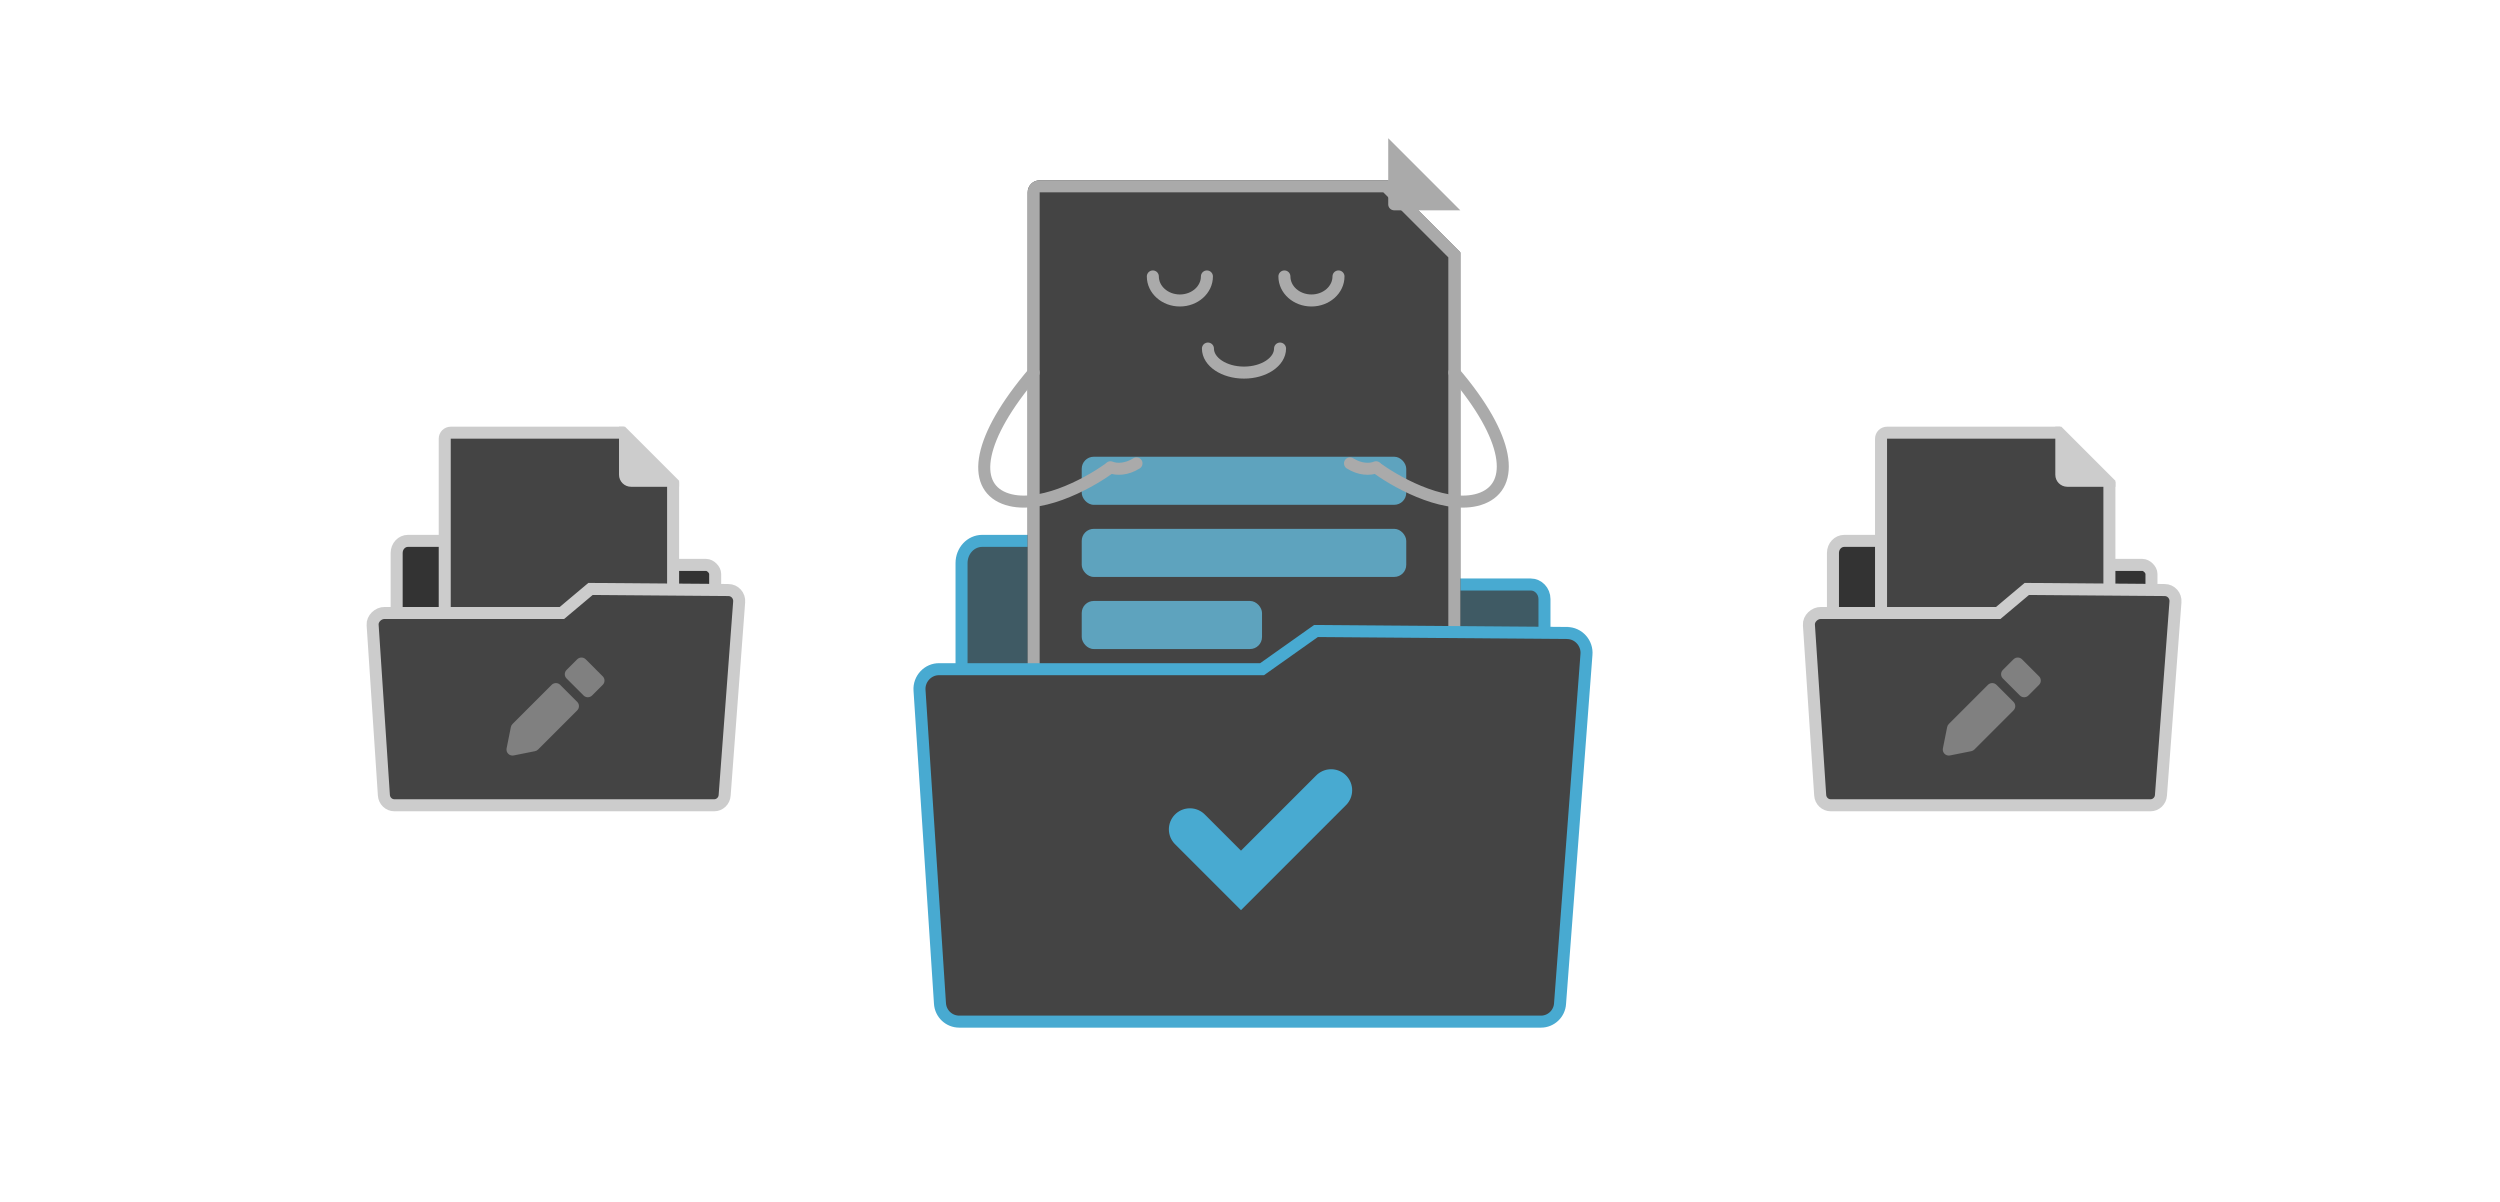 <svg width="416" height="200" viewBox="0 0 416 200" fill="none" xmlns="http://www.w3.org/2000/svg">
<path d="M257 160H160V93.702C160 91.661 161.523 90 163.45 90H198.486C200.278 90 201.757 91.471 201.936 93.37L202.25 97.261H254.715C255.969 97.261 257 98.353 257 99.681V160Z" fill="#3F5A64" stroke="#48AAD1" stroke-width="2"/>
<g filter="url(#filter0_d_3118_39690)">
<path d="M171 25C171 23.895 171.895 23 173 23H231L243 35V117C243 118.105 242.105 119 241 119H173C171.895 119 171 118.105 171 117V25Z" fill="#444444"/>
<path d="M172 25C172 24.448 172.448 24 173 24H230.586L242 35.414V117C242 117.552 241.552 118 241 118H173C172.448 118 172 117.552 172 117V25Z" stroke="#AAAAAA" stroke-width="2"/>
</g>
<path d="M231 23L243 35H232C231.448 35 231 34.552 231 34V23Z" fill="#AAAAAA"/>
<path d="M213.725 46C213.725 48.209 215.739 50 218.225 50C220.71 50 222.725 48.209 222.725 46" stroke="#AAAAAA" stroke-width="2" stroke-linecap="round"/>
<path d="M191.832 46C191.832 48.209 193.847 50 196.332 50C198.817 50 200.832 48.209 200.832 46" stroke="#AAAAAA" stroke-width="2" stroke-linecap="round"/>
<path d="M201 58C201 60.209 203.686 62 207 62C210.314 62 213 60.209 213 58" stroke="#AAAAAA" stroke-width="2" stroke-linecap="round"/>
<rect x="180" y="76" width="54" height="8" rx="2" fill="#5EA3BE"/>
<rect x="180" y="88" width="54" height="8" rx="2" fill="#5EA3BE"/>
<rect x="180" y="100" width="30" height="8" rx="2" fill="#5EA3BE"/>
<path d="M172 62C162.675 72.924 161.64 80.712 167.08 82.89C172.521 85.069 180.877 80.586 184.375 78.072" stroke="#AAAAAA" stroke-width="2" stroke-linecap="round"/>
<path d="M184.772 77.753C185.83 78.177 187.478 78.132 189.112 77.104" stroke="#AAAAAA" stroke-width="2" stroke-linecap="round"/>
<path d="M242 62C251.325 72.925 252.114 80.712 246.673 82.89C241.233 85.069 232.877 80.586 229.379 78.072" stroke="#AAAAAA" stroke-width="2" stroke-linecap="round"/>
<path d="M228.98 77.753C227.923 78.177 226.275 78.132 224.64 77.105" stroke="#AAAAAA" stroke-width="2" stroke-linecap="round"/>
<path d="M256.428 170H159.62C157.92 170 156.503 168.682 156.409 166.941L153.009 114.884C152.867 112.954 154.426 111.307 156.315 111.354H210.008L218.98 105L260.726 105.33C262.662 105.33 264.173 107.024 263.984 108.954L259.592 166.988C259.498 168.682 258.081 170 256.428 170Z" fill="#444444" stroke="#48AAD1" stroke-width="2"/>
<path d="M198 138L206.5 146.5L221.5 131.5" stroke="#48AAD1" stroke-width="7" stroke-linecap="round"/>
<path d="M119.004 128H66.004V92.01C66.004 90.902 66.836 90 67.889 90H87.032C88.012 90 88.82 90.799 88.918 91.829L89.137 94H117.504C118.189 94 119.004 94.779 119.004 95.5V128Z" fill="#333333" stroke="#CCCCCC" stroke-width="2"/>
<path d="M74.004 73C74.004 72.448 74.452 72 75.004 72L103.59 72L112.004 80.414V122C112.004 122.552 111.556 123 111.004 123H75.004C74.452 123 74.004 122.552 74.004 122V73Z" fill="#444444" stroke="#CCCCCC" stroke-width="2"/>
<path d="M105.004 81C103.899 81 103.004 80.105 103.004 79L103.004 71L103.773 71L113.004 80.231L113.004 81L105.004 81Z" fill="#CCCCCC"/>
<path d="M118.843 134H65.642C64.708 134 63.929 133.27 63.877 132.306L62.004 104C61.926 102.931 62.966 101.974 64.004 102H93.504L98.263 98L121.205 98.183C122.269 98.183 123.099 99.121 122.995 100.19L120.582 132.332C120.53 133.27 119.751 134 118.843 134Z" fill="#444444" stroke="#CCCCCC" stroke-width="2"/>
<path d="M94.273 111.48L96.047 109.707C96.437 109.317 97.07 109.317 97.461 109.707L100.297 112.543C100.687 112.933 100.687 113.567 100.297 113.957L98.523 115.73C98.133 116.121 97.5 116.121 97.109 115.73L94.273 112.895C93.883 112.504 93.883 111.871 94.273 111.48Z" fill="#808080"/>
<path d="M96.047 116.793L93.211 113.957C92.82 113.567 92.187 113.567 91.797 113.957L85.281 120.473C85.141 120.613 85.046 120.791 85.007 120.984L84.298 124.529C84.158 125.229 84.775 125.846 85.475 125.706L89.019 124.997C89.213 124.958 89.391 124.863 89.531 124.723L96.047 118.207C96.437 117.817 96.437 117.183 96.047 116.793Z" fill="#808080"/>
<path d="M358.004 128H305.004V92.01C305.004 90.902 305.836 90 306.889 90H326.033C327.012 90 327.82 90.799 327.918 91.829L328.137 94H356.504C357.189 94 358.004 94.779 358.004 95.5V128Z" fill="#333333" stroke="#CCCCCC" stroke-width="2"/>
<path d="M313.004 73C313.004 72.448 313.452 72 314.004 72L342.59 72L351.004 80.414V122C351.004 122.552 350.556 123 350.004 123H314.004C313.452 123 313.004 122.552 313.004 122V73Z" fill="#444444" stroke="#CCCCCC" stroke-width="2"/>
<path d="M344.004 81C342.899 81 342.004 80.105 342.004 79L342.004 71L342.773 71L352.004 80.231L352.004 81L344.004 81Z" fill="#CCCCCC"/>
<path d="M357.843 134H304.642C303.708 134 302.929 133.27 302.878 132.306L301.004 104C300.926 102.931 301.966 101.974 303.004 102H332.504L337.263 98L360.205 98.183C361.269 98.183 362.099 99.121 361.995 100.19L359.582 132.332C359.53 133.27 358.751 134 357.843 134Z" fill="#444444" stroke="#CCCCCC" stroke-width="2"/>
<path d="M333.274 111.48L335.047 109.707C335.437 109.317 336.07 109.317 336.461 109.707L339.297 112.543C339.687 112.933 339.687 113.567 339.297 113.957L337.524 115.73C337.133 116.121 336.5 116.121 336.109 115.73L333.274 112.895C332.883 112.504 332.883 111.871 333.274 111.48Z" fill="#808080"/>
<path d="M335.047 116.793L332.211 113.957C331.82 113.567 331.187 113.567 330.797 113.957L324.281 120.473C324.141 120.613 324.046 120.791 324.007 120.984L323.298 124.529C323.158 125.229 323.775 125.846 324.475 125.706L328.02 124.997C328.213 124.958 328.391 124.863 328.531 124.723L335.047 118.207C335.437 117.817 335.437 117.183 335.047 116.793Z" fill="#808080"/>
<defs>
<filter id="filter0_d_3118_39690" x="156" y="15" width="102" height="126" filterUnits="userSpaceOnUse" color-interpolation-filters="sRGB">
<feFlood flood-opacity="0" result="BackgroundImageFix"/>
<feColorMatrix in="SourceAlpha" type="matrix" values="0 0 0 0 0 0 0 0 0 0 0 0 0 0 0 0 0 0 127 0" result="hardAlpha"/>
<feOffset dy="7"/>
<feGaussianBlur stdDeviation="7.5"/>
<feColorMatrix type="matrix" values="0 0 0 0 0.333 0 0 0 0 0.333 0 0 0 0 0.333 0 0 0 0.1 0"/>
<feBlend mode="normal" in2="BackgroundImageFix" result="effect1_dropShadow_3118_39690"/>
<feBlend mode="normal" in="SourceGraphic" in2="effect1_dropShadow_3118_39690" result="shape"/>
</filter>
</defs>
</svg>
